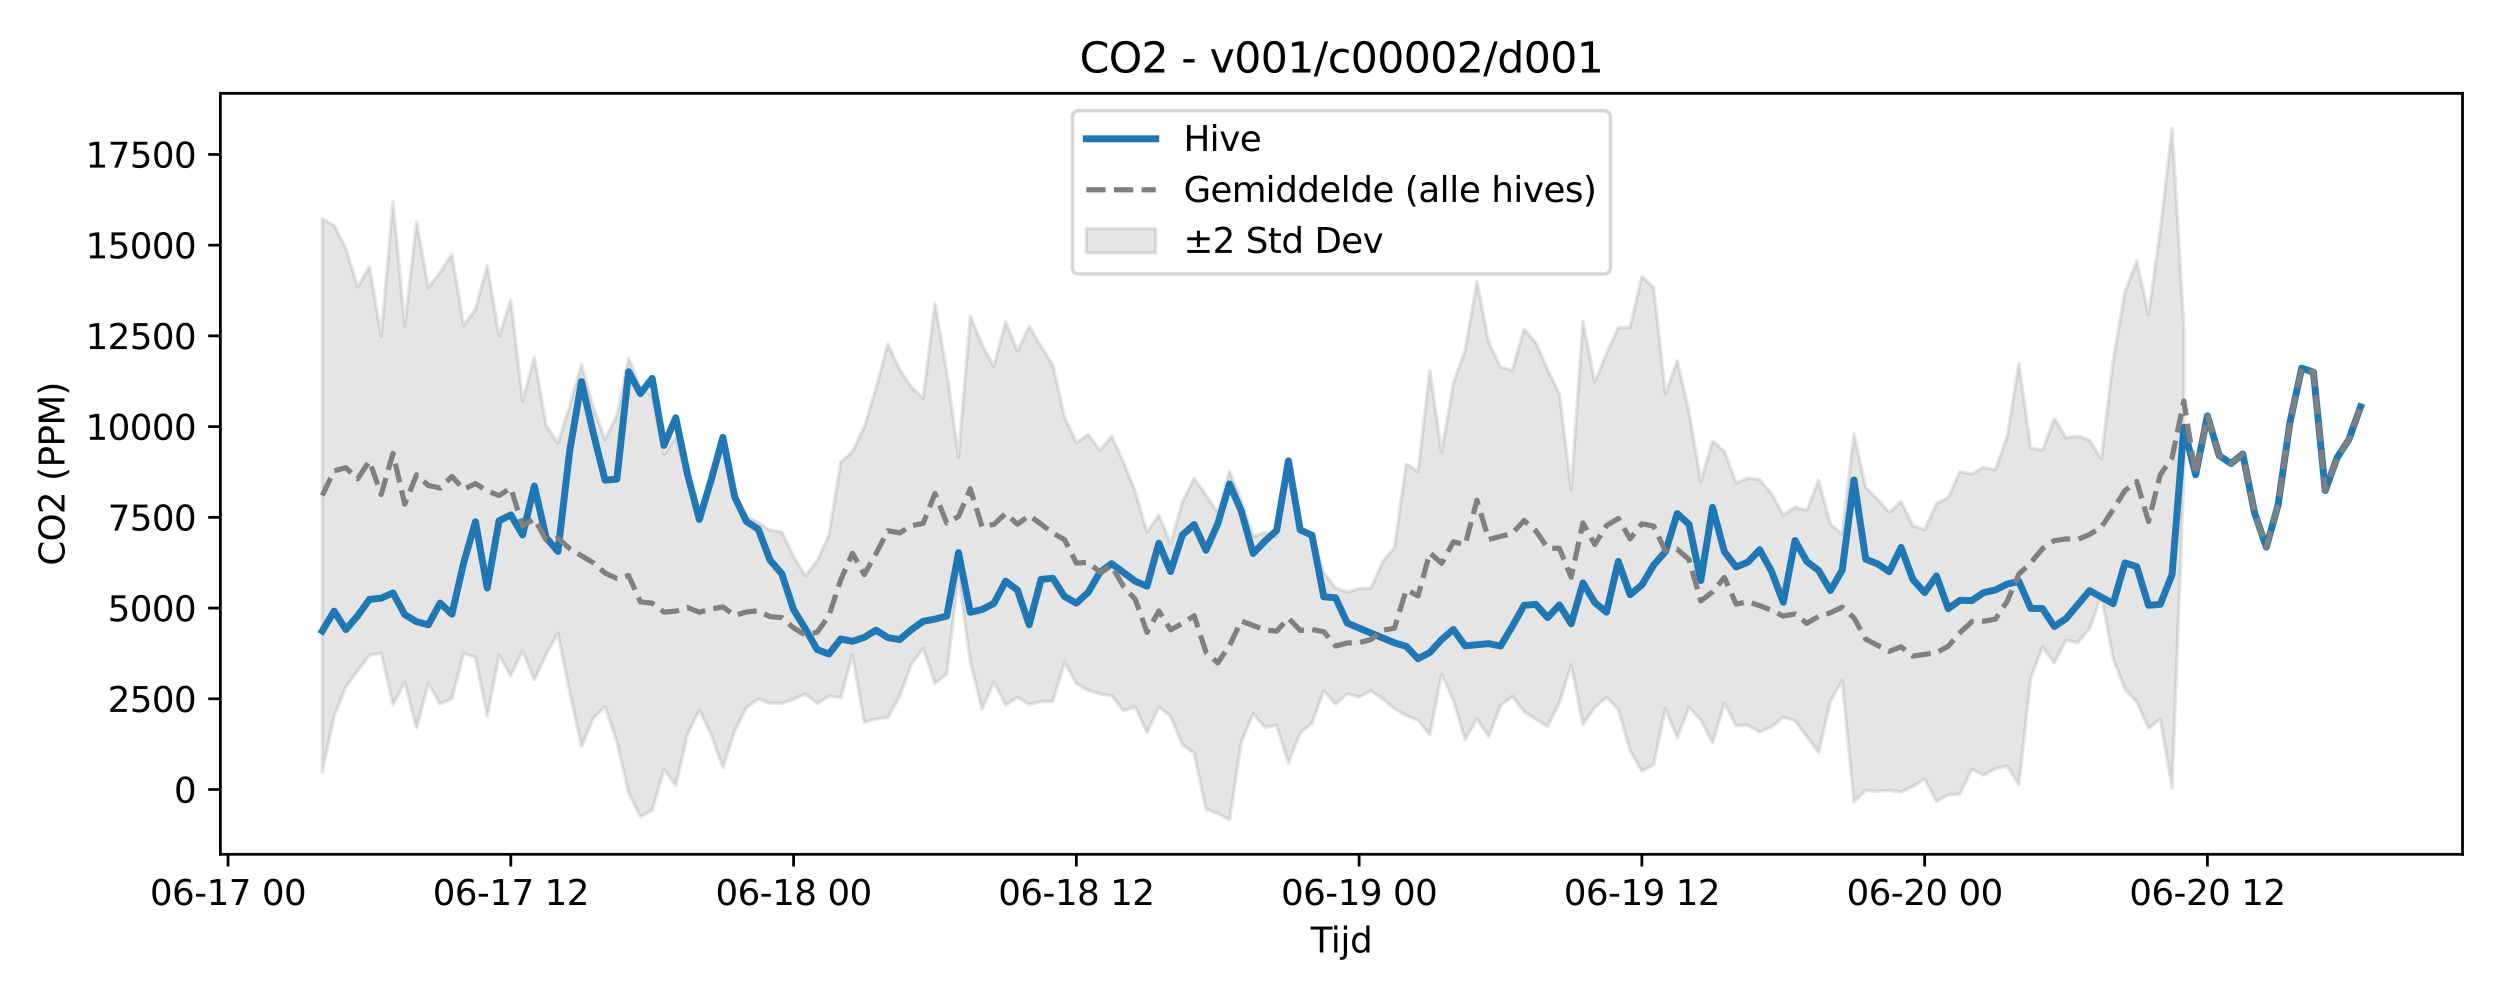 <?xml version="1.0" encoding="utf-8" standalone="no"?>
<!DOCTYPE svg PUBLIC "-//W3C//DTD SVG 1.1//EN"
  "http://www.w3.org/Graphics/SVG/1.1/DTD/svg11.dtd">
<svg xmlns:xlink="http://www.w3.org/1999/xlink" width="720pt" height="288pt" viewBox="0 0 720 288" xmlns="http://www.w3.org/2000/svg" version="1.1">
 <defs>
  <style type="text/css">*{stroke-linejoin: round; stroke-linecap: butt}</style>
 </defs>
 <g id="figure_1">
  <g id="patch_1">
   <path d="M 0 288 
L 720 288 
L 720 0 
L 0 0 
z
" style="fill: #ffffff"/>
  </g>
  <g id="axes_1">
   <g id="patch_2">
    <path d="M 63.47 246.04 
L 709.2 246.04 
L 709.2 26.88 
L 63.47 26.88 
z
" style="fill: #ffffff"/>
   </g>
   <g id="FillBetweenPolyCollection_1">
    <defs>
     <path id="m3c06fdc0cf" d="M 92.821 -224.981 
L 92.821 -65.634 
L 96.215 -81.723 
L 99.608 -90.186 
L 103.001 -94.837 
L 106.394 -99.297 
L 109.787 -99.968 
L 113.181 -85.063 
L 116.574 -91.482 
L 119.967 -78.399 
L 123.36 -91.211 
L 126.754 -85.242 
L 130.147 -86.763 
L 133.54 -99.893 
L 136.933 -98.64 
L 140.326 -81.743 
L 143.72 -99.306 
L 147.113 -93.435 
L 150.506 -100.54 
L 153.899 -92.201 
L 157.293 -99.586 
L 160.686 -105.659 
L 164.079 -88.712 
L 167.472 -73.029 
L 170.865 -81.147 
L 174.259 -84.519 
L 177.652 -74.458 
L 181.045 -59.686 
L 184.438 -52.797 
L 187.832 -54.655 
L 191.225 -66.468 
L 194.618 -61.791 
L 198.011 -76.58 
L 201.404 -83.521 
L 204.798 -76.544 
L 208.191 -66.973 
L 211.584 -77.393 
L 214.977 -84.249 
L 218.371 -86.666 
L 221.764 -85.51 
L 225.157 -85.476 
L 228.55 -86.59 
L 231.943 -88.132 
L 235.337 -85.357 
L 238.73 -87.494 
L 242.123 -87.088 
L 245.516 -99.404 
L 248.91 -80.031 
L 252.303 -80.891 
L 255.696 -81.388 
L 259.089 -87.446 
L 262.482 -96.67 
L 265.876 -101.26 
L 269.269 -91.199 
L 272.662 -93.964 
L 276.055 -122.129 
L 279.449 -97.42 
L 282.842 -83.84 
L 286.235 -91.535 
L 289.628 -84.937 
L 293.021 -87.139 
L 296.415 -85.089 
L 299.808 -85.952 
L 303.201 -86.087 
L 306.594 -97.251 
L 309.988 -91.144 
L 313.381 -89.216 
L 316.774 -88.16 
L 320.167 -87.635 
L 323.56 -83.338 
L 326.954 -84.338 
L 330.347 -77.081 
L 333.74 -84.401 
L 337.133 -81.695 
L 340.527 -73.526 
L 343.92 -71.14 
L 347.313 -54.997 
L 350.706 -53.703 
L 354.099 -51.922 
L 357.493 -74.291 
L 360.886 -82.421 
L 364.279 -78.561 
L 367.672 -79.09 
L 371.066 -68.258 
L 374.459 -76.97 
L 377.852 -79.714 
L 381.245 -89.079 
L 384.638 -85.252 
L 388.032 -88.162 
L 391.425 -87.301 
L 394.818 -89.02 
L 398.211 -86.727 
L 401.604 -83.936 
L 404.998 -81.973 
L 408.391 -80.566 
L 411.784 -76.376 
L 415.177 -93.83 
L 418.571 -86.289 
L 421.964 -75.02 
L 425.357 -80.932 
L 428.75 -75.875 
L 432.143 -84.766 
L 435.537 -87.466 
L 438.93 -83.024 
L 442.323 -80.872 
L 445.716 -78.828 
L 449.11 -85.601 
L 452.503 -96.559 
L 455.896 -79.324 
L 459.289 -84.334 
L 462.682 -87.145 
L 466.076 -83.761 
L 469.469 -71.841 
L 472.862 -65.881 
L 476.255 -67.866 
L 479.649 -83.918 
L 483.042 -75.491 
L 486.435 -84.319 
L 489.828 -80.616 
L 493.221 -74.109 
L 496.615 -85.436 
L 500.008 -79.08 
L 503.401 -79.099 
L 506.794 -77.229 
L 510.188 -78.68 
L 513.581 -81.481 
L 516.974 -80.403 
L 520.367 -75.859 
L 523.76 -71.31 
L 527.154 -85.995 
L 530.547 -92.002 
L 533.94 -57.082 
L 537.333 -60.35 
L 540.727 -60.119 
L 544.12 -60.367 
L 547.513 -59.921 
L 550.906 -61.536 
L 554.299 -63.636 
L 557.693 -57.175 
L 561.086 -59.086 
L 564.479 -59.353 
L 567.872 -66.477 
L 571.266 -64.763 
L 574.659 -66.645 
L 578.052 -67.356 
L 581.445 -62.056 
L 584.838 -92.778 
L 588.232 -101.616 
L 591.625 -97.096 
L 595.018 -103.646 
L 598.411 -102.9 
L 601.805 -106.948 
L 605.198 -116.519 
L 608.591 -98.294 
L 611.984 -89.529 
L 615.377 -85.909 
L 618.771 -78.245 
L 622.164 -80.967 
L 625.557 -61.141 
L 628.95 -151.069 
L 628.95 -193.971 
L 628.95 -193.971 
L 625.557 -251.158 
L 622.164 -221.625 
L 618.771 -197.379 
L 615.377 -212.822 
L 611.984 -203.892 
L 608.591 -184.208 
L 605.198 -155.822 
L 601.805 -161.233 
L 598.411 -162.406 
L 595.018 -161.918 
L 591.625 -167.476 
L 588.232 -158.342 
L 584.838 -158.988 
L 581.445 -183.264 
L 578.052 -162.229 
L 574.659 -152.708 
L 571.266 -153.43 
L 567.872 -151.463 
L 564.479 -152.196 
L 561.086 -144.719 
L 557.693 -142.884 
L 554.299 -135.475 
L 550.906 -136.564 
L 547.513 -143.541 
L 544.12 -140.457 
L 540.727 -144.256 
L 537.333 -147.505 
L 533.94 -163.054 
L 530.547 -134.231 
L 527.154 -137.051 
L 523.76 -149.645 
L 520.367 -141.125 
L 516.974 -141.938 
L 513.581 -139.67 
L 510.188 -145.816 
L 506.794 -149.911 
L 503.401 -150.279 
L 500.008 -148.934 
L 496.615 -158.002 
L 493.221 -160.969 
L 489.828 -149.207 
L 486.435 -169.434 
L 483.042 -184.095 
L 479.649 -174.606 
L 476.255 -205.087 
L 472.862 -208.435 
L 469.469 -193.756 
L 466.076 -193.586 
L 462.682 -186.15 
L 459.289 -177.994 
L 455.896 -195.442 
L 452.503 -146.988 
L 449.11 -174.532 
L 445.716 -181.481 
L 442.323 -189.361 
L 438.93 -193.166 
L 435.537 -181.272 
L 432.143 -182.331 
L 428.75 -189.415 
L 425.357 -206.89 
L 421.964 -187.239 
L 418.571 -177.635 
L 415.177 -157.693 
L 411.784 -181.261 
L 408.391 -152.169 
L 404.998 -154.377 
L 401.604 -130.249 
L 398.211 -126.257 
L 394.818 -118.571 
L 391.425 -118.496 
L 388.032 -117.481 
L 384.638 -118.636 
L 381.245 -123.085 
L 377.852 -133.7 
L 374.459 -135.916 
L 371.066 -151.689 
L 367.672 -133.347 
L 364.279 -134.649 
L 360.886 -133.433 
L 357.493 -144.007 
L 354.099 -152.289 
L 350.706 -140.454 
L 347.313 -145.452 
L 343.92 -150.189 
L 340.527 -143.391 
L 337.133 -131.509 
L 333.74 -139.715 
L 330.347 -134.668 
L 326.954 -146.449 
L 323.56 -154.901 
L 320.167 -162.319 
L 316.774 -158.323 
L 313.381 -162.828 
L 309.988 -160.531 
L 306.594 -167.9 
L 303.201 -182.855 
L 299.808 -188.22 
L 296.415 -194.017 
L 293.021 -186.932 
L 289.628 -195.33 
L 286.235 -182.436 
L 282.842 -188.615 
L 279.449 -197.038 
L 276.055 -156.413 
L 272.662 -180.776 
L 269.269 -200.589 
L 265.876 -173.303 
L 262.482 -176.51 
L 259.089 -181.638 
L 255.696 -188.873 
L 252.303 -176.241 
L 248.91 -165.022 
L 245.516 -157.951 
L 242.123 -154.863 
L 238.73 -133.88 
L 235.337 -126.461 
L 231.943 -122.151 
L 228.55 -127.722 
L 225.157 -134.804 
L 221.764 -135.292 
L 218.371 -137.499 
L 214.977 -139.291 
L 211.584 -144.083 
L 208.191 -159.467 
L 204.798 -148.627 
L 201.404 -139.839 
L 198.011 -149.456 
L 194.618 -162.206 
L 191.225 -156.966 
L 187.832 -173.906 
L 184.438 -176.532 
L 181.045 -184.803 
L 177.652 -168.367 
L 174.259 -161.409 
L 170.865 -170.686 
L 167.472 -182.94 
L 164.079 -171.254 
L 160.686 -160.393 
L 157.293 -165.452 
L 153.899 -185.02 
L 150.506 -172.524 
L 147.113 -201.525 
L 143.72 -191.277 
L 140.326 -211.498 
L 136.933 -198.822 
L 133.54 -194.271 
L 130.147 -214.793 
L 126.754 -209.627 
L 123.36 -205.179 
L 119.967 -224.1 
L 116.574 -194.113 
L 113.181 -229.75 
L 109.787 -191.222 
L 106.394 -211.151 
L 103.001 -205.322 
L 99.608 -216.387 
L 96.215 -223.092 
L 92.821 -224.981 
z
" style="stroke: #808080; stroke-opacity: 0.2"/>
    </defs>
    <g clip-path="url(#pe1a549165a)">
     <use xlink:href="#m3c06fdc0cf" x="0" y="288" style="fill: #808080; fill-opacity: 0.2; stroke: #808080; stroke-opacity: 0.2"/>
    </g>
   </g>
   <g id="matplotlib.axis_1">
    <g id="xtick_1">
     <g id="line2d_1">
      <defs>
       <path id="m7b59774c7a" d="M 0 0 
L 0 3.5 
" style="stroke: #000000; stroke-width: 0.8"/>
      </defs>
      <g>
       <use xlink:href="#m7b59774c7a" x="65.676" y="246.04" style="stroke: #000000; stroke-width: 0.8"/>
      </g>
     </g>
     <g id="text_1">
      <!-- 06-17 00 -->
      <g transform="translate(43.195 260.638) scale(0.1 -0.1)">
       <defs>
        <path id="DejaVuSans-30" d="M 2034 4250 
Q 1547 4250 1301 3770 
Q 1056 3291 1056 2328 
Q 1056 1369 1301 889 
Q 1547 409 2034 409 
Q 2525 409 2770 889 
Q 3016 1369 3016 2328 
Q 3016 3291 2770 3770 
Q 2525 4250 2034 4250 
z
M 2034 4750 
Q 2819 4750 3233 4129 
Q 3647 3509 3647 2328 
Q 3647 1150 3233 529 
Q 2819 -91 2034 -91 
Q 1250 -91 836 529 
Q 422 1150 422 2328 
Q 422 3509 836 4129 
Q 1250 4750 2034 4750 
z
" transform="scale(0.016)"/>
        <path id="DejaVuSans-36" d="M 2113 2584 
Q 1688 2584 1439 2293 
Q 1191 2003 1191 1497 
Q 1191 994 1439 701 
Q 1688 409 2113 409 
Q 2538 409 2786 701 
Q 3034 994 3034 1497 
Q 3034 2003 2786 2293 
Q 2538 2584 2113 2584 
z
M 3366 4563 
L 3366 3988 
Q 3128 4100 2886 4159 
Q 2644 4219 2406 4219 
Q 1781 4219 1451 3797 
Q 1122 3375 1075 2522 
Q 1259 2794 1537 2939 
Q 1816 3084 2150 3084 
Q 2853 3084 3261 2657 
Q 3669 2231 3669 1497 
Q 3669 778 3244 343 
Q 2819 -91 2113 -91 
Q 1303 -91 875 529 
Q 447 1150 447 2328 
Q 447 3434 972 4092 
Q 1497 4750 2381 4750 
Q 2619 4750 2861 4703 
Q 3103 4656 3366 4563 
z
" transform="scale(0.016)"/>
        <path id="DejaVuSans-2d" d="M 313 2009 
L 1997 2009 
L 1997 1497 
L 313 1497 
L 313 2009 
z
" transform="scale(0.016)"/>
        <path id="DejaVuSans-31" d="M 794 531 
L 1825 531 
L 1825 4091 
L 703 3866 
L 703 4441 
L 1819 4666 
L 2450 4666 
L 2450 531 
L 3481 531 
L 3481 0 
L 794 0 
L 794 531 
z
" transform="scale(0.016)"/>
        <path id="DejaVuSans-37" d="M 525 4666 
L 3525 4666 
L 3525 4397 
L 1831 0 
L 1172 0 
L 2766 4134 
L 525 4134 
L 525 4666 
z
" transform="scale(0.016)"/>
        <path id="DejaVuSans-20" transform="scale(0.016)"/>
       </defs>
       <use xlink:href="#DejaVuSans-30"/>
       <use xlink:href="#DejaVuSans-36" transform="translate(63.623 0)"/>
       <use xlink:href="#DejaVuSans-2d" transform="translate(127.246 0)"/>
       <use xlink:href="#DejaVuSans-31" transform="translate(163.33 0)"/>
       <use xlink:href="#DejaVuSans-37" transform="translate(226.953 0)"/>
       <use xlink:href="#DejaVuSans-20" transform="translate(290.576 0)"/>
       <use xlink:href="#DejaVuSans-30" transform="translate(322.363 0)"/>
       <use xlink:href="#DejaVuSans-30" transform="translate(385.986 0)"/>
      </g>
     </g>
    </g>
    <g id="xtick_2">
     <g id="line2d_2">
      <g>
       <use xlink:href="#m7b59774c7a" x="147.113" y="246.04" style="stroke: #000000; stroke-width: 0.8"/>
      </g>
     </g>
     <g id="text_2">
      <!-- 06-17 12 -->
      <g transform="translate(124.632 260.638) scale(0.1 -0.1)">
       <defs>
        <path id="DejaVuSans-32" d="M 1228 531 
L 3431 531 
L 3431 0 
L 469 0 
L 469 531 
Q 828 903 1448 1529 
Q 2069 2156 2228 2338 
Q 2531 2678 2651 2914 
Q 2772 3150 2772 3378 
Q 2772 3750 2511 3984 
Q 2250 4219 1831 4219 
Q 1534 4219 1204 4116 
Q 875 4013 500 3803 
L 500 4441 
Q 881 4594 1212 4672 
Q 1544 4750 1819 4750 
Q 2544 4750 2975 4387 
Q 3406 4025 3406 3419 
Q 3406 3131 3298 2873 
Q 3191 2616 2906 2266 
Q 2828 2175 2409 1742 
Q 1991 1309 1228 531 
z
" transform="scale(0.016)"/>
       </defs>
       <use xlink:href="#DejaVuSans-30"/>
       <use xlink:href="#DejaVuSans-36" transform="translate(63.623 0)"/>
       <use xlink:href="#DejaVuSans-2d" transform="translate(127.246 0)"/>
       <use xlink:href="#DejaVuSans-31" transform="translate(163.33 0)"/>
       <use xlink:href="#DejaVuSans-37" transform="translate(226.953 0)"/>
       <use xlink:href="#DejaVuSans-20" transform="translate(290.576 0)"/>
       <use xlink:href="#DejaVuSans-31" transform="translate(322.363 0)"/>
       <use xlink:href="#DejaVuSans-32" transform="translate(385.986 0)"/>
      </g>
     </g>
    </g>
    <g id="xtick_3">
     <g id="line2d_3">
      <g>
       <use xlink:href="#m7b59774c7a" x="228.55" y="246.04" style="stroke: #000000; stroke-width: 0.8"/>
      </g>
     </g>
     <g id="text_3">
      <!-- 06-18 00 -->
      <g transform="translate(206.07 260.638) scale(0.1 -0.1)">
       <defs>
        <path id="DejaVuSans-38" d="M 2034 2216 
Q 1584 2216 1326 1975 
Q 1069 1734 1069 1313 
Q 1069 891 1326 650 
Q 1584 409 2034 409 
Q 2484 409 2743 651 
Q 3003 894 3003 1313 
Q 3003 1734 2745 1975 
Q 2488 2216 2034 2216 
z
M 1403 2484 
Q 997 2584 770 2862 
Q 544 3141 544 3541 
Q 544 4100 942 4425 
Q 1341 4750 2034 4750 
Q 2731 4750 3128 4425 
Q 3525 4100 3525 3541 
Q 3525 3141 3298 2862 
Q 3072 2584 2669 2484 
Q 3125 2378 3379 2068 
Q 3634 1759 3634 1313 
Q 3634 634 3220 271 
Q 2806 -91 2034 -91 
Q 1263 -91 848 271 
Q 434 634 434 1313 
Q 434 1759 690 2068 
Q 947 2378 1403 2484 
z
M 1172 3481 
Q 1172 3119 1398 2916 
Q 1625 2713 2034 2713 
Q 2441 2713 2670 2916 
Q 2900 3119 2900 3481 
Q 2900 3844 2670 4047 
Q 2441 4250 2034 4250 
Q 1625 4250 1398 4047 
Q 1172 3844 1172 3481 
z
" transform="scale(0.016)"/>
       </defs>
       <use xlink:href="#DejaVuSans-30"/>
       <use xlink:href="#DejaVuSans-36" transform="translate(63.623 0)"/>
       <use xlink:href="#DejaVuSans-2d" transform="translate(127.246 0)"/>
       <use xlink:href="#DejaVuSans-31" transform="translate(163.33 0)"/>
       <use xlink:href="#DejaVuSans-38" transform="translate(226.953 0)"/>
       <use xlink:href="#DejaVuSans-20" transform="translate(290.576 0)"/>
       <use xlink:href="#DejaVuSans-30" transform="translate(322.363 0)"/>
       <use xlink:href="#DejaVuSans-30" transform="translate(385.986 0)"/>
      </g>
     </g>
    </g>
    <g id="xtick_4">
     <g id="line2d_4">
      <g>
       <use xlink:href="#m7b59774c7a" x="309.988" y="246.04" style="stroke: #000000; stroke-width: 0.8"/>
      </g>
     </g>
     <g id="text_4">
      <!-- 06-18 12 -->
      <g transform="translate(287.507 260.638) scale(0.1 -0.1)">
       <use xlink:href="#DejaVuSans-30"/>
       <use xlink:href="#DejaVuSans-36" transform="translate(63.623 0)"/>
       <use xlink:href="#DejaVuSans-2d" transform="translate(127.246 0)"/>
       <use xlink:href="#DejaVuSans-31" transform="translate(163.33 0)"/>
       <use xlink:href="#DejaVuSans-38" transform="translate(226.953 0)"/>
       <use xlink:href="#DejaVuSans-20" transform="translate(290.576 0)"/>
       <use xlink:href="#DejaVuSans-31" transform="translate(322.363 0)"/>
       <use xlink:href="#DejaVuSans-32" transform="translate(385.986 0)"/>
      </g>
     </g>
    </g>
    <g id="xtick_5">
     <g id="line2d_5">
      <g>
       <use xlink:href="#m7b59774c7a" x="391.425" y="246.04" style="stroke: #000000; stroke-width: 0.8"/>
      </g>
     </g>
     <g id="text_5">
      <!-- 06-19 00 -->
      <g transform="translate(368.944 260.638) scale(0.1 -0.1)">
       <defs>
        <path id="DejaVuSans-39" d="M 703 97 
L 703 672 
Q 941 559 1184 500 
Q 1428 441 1663 441 
Q 2288 441 2617 861 
Q 2947 1281 2994 2138 
Q 2813 1869 2534 1725 
Q 2256 1581 1919 1581 
Q 1219 1581 811 2004 
Q 403 2428 403 3163 
Q 403 3881 828 4315 
Q 1253 4750 1959 4750 
Q 2769 4750 3195 4129 
Q 3622 3509 3622 2328 
Q 3622 1225 3098 567 
Q 2575 -91 1691 -91 
Q 1453 -91 1209 -44 
Q 966 3 703 97 
z
M 1959 2075 
Q 2384 2075 2632 2365 
Q 2881 2656 2881 3163 
Q 2881 3666 2632 3958 
Q 2384 4250 1959 4250 
Q 1534 4250 1286 3958 
Q 1038 3666 1038 3163 
Q 1038 2656 1286 2365 
Q 1534 2075 1959 2075 
z
" transform="scale(0.016)"/>
       </defs>
       <use xlink:href="#DejaVuSans-30"/>
       <use xlink:href="#DejaVuSans-36" transform="translate(63.623 0)"/>
       <use xlink:href="#DejaVuSans-2d" transform="translate(127.246 0)"/>
       <use xlink:href="#DejaVuSans-31" transform="translate(163.33 0)"/>
       <use xlink:href="#DejaVuSans-39" transform="translate(226.953 0)"/>
       <use xlink:href="#DejaVuSans-20" transform="translate(290.576 0)"/>
       <use xlink:href="#DejaVuSans-30" transform="translate(322.363 0)"/>
       <use xlink:href="#DejaVuSans-30" transform="translate(385.986 0)"/>
      </g>
     </g>
    </g>
    <g id="xtick_6">
     <g id="line2d_6">
      <g>
       <use xlink:href="#m7b59774c7a" x="472.862" y="246.04" style="stroke: #000000; stroke-width: 0.8"/>
      </g>
     </g>
     <g id="text_6">
      <!-- 06-19 12 -->
      <g transform="translate(450.382 260.638) scale(0.1 -0.1)">
       <use xlink:href="#DejaVuSans-30"/>
       <use xlink:href="#DejaVuSans-36" transform="translate(63.623 0)"/>
       <use xlink:href="#DejaVuSans-2d" transform="translate(127.246 0)"/>
       <use xlink:href="#DejaVuSans-31" transform="translate(163.33 0)"/>
       <use xlink:href="#DejaVuSans-39" transform="translate(226.953 0)"/>
       <use xlink:href="#DejaVuSans-20" transform="translate(290.576 0)"/>
       <use xlink:href="#DejaVuSans-31" transform="translate(322.363 0)"/>
       <use xlink:href="#DejaVuSans-32" transform="translate(385.986 0)"/>
      </g>
     </g>
    </g>
    <g id="xtick_7">
     <g id="line2d_7">
      <g>
       <use xlink:href="#m7b59774c7a" x="554.299" y="246.04" style="stroke: #000000; stroke-width: 0.8"/>
      </g>
     </g>
     <g id="text_7">
      <!-- 06-20 00 -->
      <g transform="translate(531.819 260.638) scale(0.1 -0.1)">
       <use xlink:href="#DejaVuSans-30"/>
       <use xlink:href="#DejaVuSans-36" transform="translate(63.623 0)"/>
       <use xlink:href="#DejaVuSans-2d" transform="translate(127.246 0)"/>
       <use xlink:href="#DejaVuSans-32" transform="translate(163.33 0)"/>
       <use xlink:href="#DejaVuSans-30" transform="translate(226.953 0)"/>
       <use xlink:href="#DejaVuSans-20" transform="translate(290.576 0)"/>
       <use xlink:href="#DejaVuSans-30" transform="translate(322.363 0)"/>
       <use xlink:href="#DejaVuSans-30" transform="translate(385.986 0)"/>
      </g>
     </g>
    </g>
    <g id="xtick_8">
     <g id="line2d_8">
      <g>
       <use xlink:href="#m7b59774c7a" x="635.737" y="246.04" style="stroke: #000000; stroke-width: 0.8"/>
      </g>
     </g>
     <g id="text_8">
      <!-- 06-20 12 -->
      <g transform="translate(613.256 260.638) scale(0.1 -0.1)">
       <use xlink:href="#DejaVuSans-30"/>
       <use xlink:href="#DejaVuSans-36" transform="translate(63.623 0)"/>
       <use xlink:href="#DejaVuSans-2d" transform="translate(127.246 0)"/>
       <use xlink:href="#DejaVuSans-32" transform="translate(163.33 0)"/>
       <use xlink:href="#DejaVuSans-30" transform="translate(226.953 0)"/>
       <use xlink:href="#DejaVuSans-20" transform="translate(290.576 0)"/>
       <use xlink:href="#DejaVuSans-31" transform="translate(322.363 0)"/>
       <use xlink:href="#DejaVuSans-32" transform="translate(385.986 0)"/>
      </g>
     </g>
    </g>
    <g id="text_9">
     <!-- Tijd -->
     <g transform="translate(377.485 274.317) scale(0.1 -0.1)">
      <defs>
       <path id="DejaVuSans-54" d="M -19 4666 
L 3928 4666 
L 3928 4134 
L 2272 4134 
L 2272 0 
L 1638 0 
L 1638 4134 
L -19 4134 
L -19 4666 
z
" transform="scale(0.016)"/>
       <path id="DejaVuSans-69" d="M 603 3500 
L 1178 3500 
L 1178 0 
L 603 0 
L 603 3500 
z
M 603 4863 
L 1178 4863 
L 1178 4134 
L 603 4134 
L 603 4863 
z
" transform="scale(0.016)"/>
       <path id="DejaVuSans-6a" d="M 603 3500 
L 1178 3500 
L 1178 -63 
Q 1178 -731 923 -1031 
Q 669 -1331 103 -1331 
L -116 -1331 
L -116 -844 
L 38 -844 
Q 366 -844 484 -692 
Q 603 -541 603 -63 
L 603 3500 
z
M 603 4863 
L 1178 4863 
L 1178 4134 
L 603 4134 
L 603 4863 
z
" transform="scale(0.016)"/>
       <path id="DejaVuSans-64" d="M 2906 2969 
L 2906 4863 
L 3481 4863 
L 3481 0 
L 2906 0 
L 2906 525 
Q 2725 213 2448 61 
Q 2172 -91 1784 -91 
Q 1150 -91 751 415 
Q 353 922 353 1747 
Q 353 2572 751 3078 
Q 1150 3584 1784 3584 
Q 2172 3584 2448 3432 
Q 2725 3281 2906 2969 
z
M 947 1747 
Q 947 1113 1208 752 
Q 1469 391 1925 391 
Q 2381 391 2643 752 
Q 2906 1113 2906 1747 
Q 2906 2381 2643 2742 
Q 2381 3103 1925 3103 
Q 1469 3103 1208 2742 
Q 947 2381 947 1747 
z
" transform="scale(0.016)"/>
      </defs>
      <use xlink:href="#DejaVuSans-54"/>
      <use xlink:href="#DejaVuSans-69" transform="translate(57.959 0)"/>
      <use xlink:href="#DejaVuSans-6a" transform="translate(85.742 0)"/>
      <use xlink:href="#DejaVuSans-64" transform="translate(113.525 0)"/>
     </g>
    </g>
   </g>
   <g id="matplotlib.axis_2">
    <g id="ytick_1">
     <g id="line2d_9">
      <defs>
       <path id="m1370f99d34" d="M 0 0 
L -3.5 0 
" style="stroke: #000000; stroke-width: 0.8"/>
      </defs>
      <g>
       <use xlink:href="#m1370f99d34" x="63.47" y="227.375" style="stroke: #000000; stroke-width: 0.8"/>
      </g>
     </g>
     <g id="text_10">
      <!-- 0 -->
      <g transform="translate(50.108 231.175) scale(0.1 -0.1)">
       <use xlink:href="#DejaVuSans-30"/>
      </g>
     </g>
    </g>
    <g id="ytick_2">
     <g id="line2d_10">
      <g>
       <use xlink:href="#m1370f99d34" x="63.47" y="201.247" style="stroke: #000000; stroke-width: 0.8"/>
      </g>
     </g>
     <g id="text_11">
      <!-- 2500 -->
      <g transform="translate(31.02 205.046) scale(0.1 -0.1)">
       <defs>
        <path id="DejaVuSans-35" d="M 691 4666 
L 3169 4666 
L 3169 4134 
L 1269 4134 
L 1269 2991 
Q 1406 3038 1543 3061 
Q 1681 3084 1819 3084 
Q 2600 3084 3056 2656 
Q 3513 2228 3513 1497 
Q 3513 744 3044 326 
Q 2575 -91 1722 -91 
Q 1428 -91 1123 -41 
Q 819 9 494 109 
L 494 744 
Q 775 591 1075 516 
Q 1375 441 1709 441 
Q 2250 441 2565 725 
Q 2881 1009 2881 1497 
Q 2881 1984 2565 2268 
Q 2250 2553 1709 2553 
Q 1456 2553 1204 2497 
Q 953 2441 691 2322 
L 691 4666 
z
" transform="scale(0.016)"/>
       </defs>
       <use xlink:href="#DejaVuSans-32"/>
       <use xlink:href="#DejaVuSans-35" transform="translate(63.623 0)"/>
       <use xlink:href="#DejaVuSans-30" transform="translate(127.246 0)"/>
       <use xlink:href="#DejaVuSans-30" transform="translate(190.869 0)"/>
      </g>
     </g>
    </g>
    <g id="ytick_3">
     <g id="line2d_11">
      <g>
       <use xlink:href="#m1370f99d34" x="63.47" y="175.119" style="stroke: #000000; stroke-width: 0.8"/>
      </g>
     </g>
     <g id="text_12">
      <!-- 5000 -->
      <g transform="translate(31.02 178.918) scale(0.1 -0.1)">
       <use xlink:href="#DejaVuSans-35"/>
       <use xlink:href="#DejaVuSans-30" transform="translate(63.623 0)"/>
       <use xlink:href="#DejaVuSans-30" transform="translate(127.246 0)"/>
       <use xlink:href="#DejaVuSans-30" transform="translate(190.869 0)"/>
      </g>
     </g>
    </g>
    <g id="ytick_4">
     <g id="line2d_12">
      <g>
       <use xlink:href="#m1370f99d34" x="63.47" y="148.99" style="stroke: #000000; stroke-width: 0.8"/>
      </g>
     </g>
     <g id="text_13">
      <!-- 7500 -->
      <g transform="translate(31.02 152.79) scale(0.1 -0.1)">
       <use xlink:href="#DejaVuSans-37"/>
       <use xlink:href="#DejaVuSans-35" transform="translate(63.623 0)"/>
       <use xlink:href="#DejaVuSans-30" transform="translate(127.246 0)"/>
       <use xlink:href="#DejaVuSans-30" transform="translate(190.869 0)"/>
      </g>
     </g>
    </g>
    <g id="ytick_5">
     <g id="line2d_13">
      <g>
       <use xlink:href="#m1370f99d34" x="63.47" y="122.862" style="stroke: #000000; stroke-width: 0.8"/>
      </g>
     </g>
     <g id="text_14">
      <!-- 10000 -->
      <g transform="translate(24.657 126.661) scale(0.1 -0.1)">
       <use xlink:href="#DejaVuSans-31"/>
       <use xlink:href="#DejaVuSans-30" transform="translate(63.623 0)"/>
       <use xlink:href="#DejaVuSans-30" transform="translate(127.246 0)"/>
       <use xlink:href="#DejaVuSans-30" transform="translate(190.869 0)"/>
       <use xlink:href="#DejaVuSans-30" transform="translate(254.492 0)"/>
      </g>
     </g>
    </g>
    <g id="ytick_6">
     <g id="line2d_14">
      <g>
       <use xlink:href="#m1370f99d34" x="63.47" y="96.734" style="stroke: #000000; stroke-width: 0.8"/>
      </g>
     </g>
     <g id="text_15">
      <!-- 12500 -->
      <g transform="translate(24.657 100.533) scale(0.1 -0.1)">
       <use xlink:href="#DejaVuSans-31"/>
       <use xlink:href="#DejaVuSans-32" transform="translate(63.623 0)"/>
       <use xlink:href="#DejaVuSans-35" transform="translate(127.246 0)"/>
       <use xlink:href="#DejaVuSans-30" transform="translate(190.869 0)"/>
       <use xlink:href="#DejaVuSans-30" transform="translate(254.492 0)"/>
      </g>
     </g>
    </g>
    <g id="ytick_7">
     <g id="line2d_15">
      <g>
       <use xlink:href="#m1370f99d34" x="63.47" y="70.606" style="stroke: #000000; stroke-width: 0.8"/>
      </g>
     </g>
     <g id="text_16">
      <!-- 15000 -->
      <g transform="translate(24.657 74.405) scale(0.1 -0.1)">
       <use xlink:href="#DejaVuSans-31"/>
       <use xlink:href="#DejaVuSans-35" transform="translate(63.623 0)"/>
       <use xlink:href="#DejaVuSans-30" transform="translate(127.246 0)"/>
       <use xlink:href="#DejaVuSans-30" transform="translate(190.869 0)"/>
       <use xlink:href="#DejaVuSans-30" transform="translate(254.492 0)"/>
      </g>
     </g>
    </g>
    <g id="ytick_8">
     <g id="line2d_16">
      <g>
       <use xlink:href="#m1370f99d34" x="63.47" y="44.477" style="stroke: #000000; stroke-width: 0.8"/>
      </g>
     </g>
     <g id="text_17">
      <!-- 17500 -->
      <g transform="translate(24.657 48.276) scale(0.1 -0.1)">
       <use xlink:href="#DejaVuSans-31"/>
       <use xlink:href="#DejaVuSans-37" transform="translate(63.623 0)"/>
       <use xlink:href="#DejaVuSans-35" transform="translate(127.246 0)"/>
       <use xlink:href="#DejaVuSans-30" transform="translate(190.869 0)"/>
       <use xlink:href="#DejaVuSans-30" transform="translate(254.492 0)"/>
      </g>
     </g>
    </g>
    <g id="text_18">
     <!-- CO2 (PPM) -->
     <g transform="translate(18.578 162.903) rotate(-90) scale(0.1 -0.1)">
      <defs>
       <path id="DejaVuSans-43" d="M 4122 4306 
L 4122 3641 
Q 3803 3938 3442 4084 
Q 3081 4231 2675 4231 
Q 1875 4231 1450 3742 
Q 1025 3253 1025 2328 
Q 1025 1406 1450 917 
Q 1875 428 2675 428 
Q 3081 428 3442 575 
Q 3803 722 4122 1019 
L 4122 359 
Q 3791 134 3420 21 
Q 3050 -91 2638 -91 
Q 1578 -91 968 557 
Q 359 1206 359 2328 
Q 359 3453 968 4101 
Q 1578 4750 2638 4750 
Q 3056 4750 3426 4639 
Q 3797 4528 4122 4306 
z
" transform="scale(0.016)"/>
       <path id="DejaVuSans-4f" d="M 2522 4238 
Q 1834 4238 1429 3725 
Q 1025 3213 1025 2328 
Q 1025 1447 1429 934 
Q 1834 422 2522 422 
Q 3209 422 3611 934 
Q 4013 1447 4013 2328 
Q 4013 3213 3611 3725 
Q 3209 4238 2522 4238 
z
M 2522 4750 
Q 3503 4750 4090 4092 
Q 4678 3434 4678 2328 
Q 4678 1225 4090 567 
Q 3503 -91 2522 -91 
Q 1538 -91 948 565 
Q 359 1222 359 2328 
Q 359 3434 948 4092 
Q 1538 4750 2522 4750 
z
" transform="scale(0.016)"/>
       <path id="DejaVuSans-28" d="M 1984 4856 
Q 1566 4138 1362 3434 
Q 1159 2731 1159 2009 
Q 1159 1288 1364 580 
Q 1569 -128 1984 -844 
L 1484 -844 
Q 1016 -109 783 600 
Q 550 1309 550 2009 
Q 550 2706 781 3412 
Q 1013 4119 1484 4856 
L 1984 4856 
z
" transform="scale(0.016)"/>
       <path id="DejaVuSans-50" d="M 1259 4147 
L 1259 2394 
L 2053 2394 
Q 2494 2394 2734 2622 
Q 2975 2850 2975 3272 
Q 2975 3691 2734 3919 
Q 2494 4147 2053 4147 
L 1259 4147 
z
M 628 4666 
L 2053 4666 
Q 2838 4666 3239 4311 
Q 3641 3956 3641 3272 
Q 3641 2581 3239 2228 
Q 2838 1875 2053 1875 
L 1259 1875 
L 1259 0 
L 628 0 
L 628 4666 
z
" transform="scale(0.016)"/>
       <path id="DejaVuSans-4d" d="M 628 4666 
L 1569 4666 
L 2759 1491 
L 3956 4666 
L 4897 4666 
L 4897 0 
L 4281 0 
L 4281 4097 
L 3078 897 
L 2444 897 
L 1241 4097 
L 1241 0 
L 628 0 
L 628 4666 
z
" transform="scale(0.016)"/>
       <path id="DejaVuSans-29" d="M 513 4856 
L 1013 4856 
Q 1481 4119 1714 3412 
Q 1947 2706 1947 2009 
Q 1947 1309 1714 600 
Q 1481 -109 1013 -844 
L 513 -844 
Q 928 -128 1133 580 
Q 1338 1288 1338 2009 
Q 1338 2731 1133 3434 
Q 928 4138 513 4856 
z
" transform="scale(0.016)"/>
      </defs>
      <use xlink:href="#DejaVuSans-43"/>
      <use xlink:href="#DejaVuSans-4f" transform="translate(69.824 0)"/>
      <use xlink:href="#DejaVuSans-32" transform="translate(148.535 0)"/>
      <use xlink:href="#DejaVuSans-20" transform="translate(212.158 0)"/>
      <use xlink:href="#DejaVuSans-28" transform="translate(243.945 0)"/>
      <use xlink:href="#DejaVuSans-50" transform="translate(282.959 0)"/>
      <use xlink:href="#DejaVuSans-50" transform="translate(343.262 0)"/>
      <use xlink:href="#DejaVuSans-4d" transform="translate(403.564 0)"/>
      <use xlink:href="#DejaVuSans-29" transform="translate(489.844 0)"/>
     </g>
    </g>
   </g>
   <g id="line2d_17">
    <path d="M 92.821 181.724 
L 96.215 176.028 
L 99.608 181.309 
L 103.001 177.366 
L 106.394 172.624 
L 109.787 172.266 
L 113.181 170.768 
L 116.574 177.01 
L 119.967 179.048 
L 123.36 179.94 
L 126.754 173.694 
L 130.147 176.871 
L 133.54 162.048 
L 136.933 150.269 
L 140.326 169.343 
L 143.72 149.997 
L 147.113 148.301 
L 150.506 154.07 
L 153.899 139.978 
L 157.293 154.861 
L 160.686 158.801 
L 164.079 129.84 
L 167.472 109.908 
L 170.865 124.736 
L 174.259 138.295 
L 177.652 137.978 
L 181.045 107.053 
L 184.438 113.355 
L 187.832 108.965 
L 191.225 128.286 
L 194.618 120.326 
L 198.011 136.64 
L 201.404 149.607 
L 204.798 138.278 
L 208.191 125.966 
L 211.584 143.103 
L 214.977 150.206 
L 218.371 152.387 
L 221.764 161.309 
L 225.157 165.239 
L 228.55 175.579 
L 231.943 181.083 
L 235.337 187.079 
L 238.73 188.35 
L 242.123 184.027 
L 245.516 184.697 
L 248.91 183.553 
L 252.303 181.491 
L 255.696 183.64 
L 259.089 184.204 
L 262.482 181.348 
L 265.876 178.928 
L 269.269 178.306 
L 272.662 177.418 
L 276.055 159.167 
L 279.449 176.355 
L 282.842 175.54 
L 286.235 173.791 
L 289.628 167.381 
L 293.021 169.931 
L 296.415 179.916 
L 299.808 166.862 
L 303.201 166.531 
L 306.594 171.809 
L 309.988 173.711 
L 313.381 170.618 
L 316.774 164.824 
L 320.167 162.34 
L 326.954 167.388 
L 330.347 168.81 
L 333.74 156.442 
L 337.133 164.605 
L 340.527 154.052 
L 343.92 151.084 
L 347.313 158.47 
L 350.706 150.893 
L 354.099 139.365 
L 357.493 147.2 
L 360.886 159.4 
L 364.279 155.888 
L 367.672 152.746 
L 371.066 132.746 
L 374.459 152.61 
L 377.852 154.181 
L 381.245 171.879 
L 384.638 172.165 
L 388.032 179.467 
L 401.604 185.142 
L 404.998 186.141 
L 408.391 189.726 
L 411.784 187.916 
L 415.177 184.211 
L 418.571 181.295 
L 421.964 186.009 
L 428.75 185.365 
L 432.143 186.072 
L 435.537 180.386 
L 438.93 174.324 
L 442.323 174.053 
L 445.716 177.867 
L 449.11 174.23 
L 452.503 179.655 
L 455.896 167.897 
L 459.289 173.523 
L 462.682 176.3 
L 466.076 161.685 
L 469.469 171.273 
L 472.862 168.451 
L 476.255 162.734 
L 479.649 158.867 
L 483.042 147.904 
L 486.435 151.008 
L 489.828 167.193 
L 493.221 146.123 
L 496.615 158.867 
L 500.008 163.302 
L 503.401 161.884 
L 506.794 158.323 
L 510.188 164.525 
L 513.581 173.46 
L 516.974 155.676 
L 520.367 161.727 
L 523.76 164.295 
L 527.154 170.074 
L 530.547 164.228 
L 533.94 138.226 
L 537.333 161.051 
L 540.727 162.389 
L 544.12 164.64 
L 547.513 157.672 
L 550.906 166.89 
L 554.299 170.673 
L 557.693 165.89 
L 561.086 175.293 
L 564.479 172.882 
L 567.872 172.976 
L 571.266 170.687 
L 574.659 169.928 
L 578.052 168.21 
L 581.445 167.458 
L 584.838 175.218 
L 588.232 175.265 
L 591.625 180.428 
L 595.018 178.174 
L 601.805 170.102 
L 608.591 173.854 
L 611.984 162.112 
L 615.377 163.187 
L 618.771 174.324 
L 622.164 174.039 
L 625.557 165.441 
L 628.95 123.064 
L 632.344 136.728 
L 635.737 119.755 
L 639.13 131.209 
L 642.523 133.495 
L 645.916 130.756 
L 649.31 147.677 
L 652.703 157.587 
L 656.096 145.427 
L 659.489 121.768 
L 662.883 106.029 
L 666.276 107.185 
L 669.669 141.27 
L 673.062 131.864 
L 676.455 126.611 
L 679.849 117.166 
L 679.849 117.166 
" clip-path="url(#pe1a549165a)" style="fill: none; stroke: #1f77b4; stroke-width: 2; stroke-linecap: square"/>
   </g>
   <g id="line2d_18">
    <path d="M 92.821 142.692 
L 96.215 135.593 
L 99.608 134.714 
L 103.001 137.921 
L 106.394 132.776 
L 109.787 142.405 
L 113.181 130.593 
L 116.574 145.203 
L 119.967 136.75 
L 123.36 139.805 
L 126.754 140.566 
L 130.147 137.222 
L 133.54 140.918 
L 136.933 139.269 
L 140.326 141.38 
L 143.72 142.709 
L 147.113 140.52 
L 150.506 151.468 
L 153.899 149.39 
L 157.293 155.481 
L 160.686 154.974 
L 164.079 158.017 
L 170.865 162.083 
L 174.259 165.036 
L 177.652 166.588 
L 181.045 165.755 
L 184.438 173.336 
L 187.832 173.719 
L 191.225 176.283 
L 194.618 176.001 
L 198.011 174.982 
L 201.404 176.32 
L 204.798 175.414 
L 208.191 174.78 
L 211.584 177.262 
L 214.977 176.23 
L 218.371 175.918 
L 221.764 177.599 
L 225.157 177.86 
L 228.55 180.844 
L 231.943 182.858 
L 235.337 182.091 
L 238.73 177.313 
L 242.123 167.024 
L 245.516 159.323 
L 248.91 165.474 
L 252.303 159.434 
L 255.696 152.869 
L 259.089 153.458 
L 262.482 151.41 
L 265.876 150.719 
L 269.269 142.106 
L 272.662 150.63 
L 276.055 148.729 
L 279.449 140.771 
L 282.842 151.772 
L 286.235 151.014 
L 289.628 147.867 
L 293.021 150.965 
L 296.415 148.447 
L 299.808 150.914 
L 303.201 153.529 
L 306.594 155.424 
L 309.988 162.162 
L 313.381 161.978 
L 316.774 164.759 
L 320.167 163.023 
L 323.56 168.881 
L 326.954 172.606 
L 330.347 182.126 
L 333.74 175.942 
L 337.133 181.398 
L 340.527 179.542 
L 343.92 177.335 
L 347.313 187.776 
L 350.706 190.922 
L 354.099 185.895 
L 357.493 178.851 
L 364.279 181.395 
L 367.672 181.782 
L 371.066 178.026 
L 374.459 181.557 
L 377.852 181.293 
L 381.245 181.918 
L 384.638 186.056 
L 388.032 185.178 
L 391.425 185.102 
L 394.818 184.204 
L 398.211 181.508 
L 401.604 180.908 
L 404.998 169.825 
L 408.391 171.633 
L 411.784 159.181 
L 415.177 162.239 
L 418.571 156.038 
L 421.964 156.87 
L 425.357 144.089 
L 428.75 155.355 
L 435.537 153.631 
L 438.93 149.905 
L 442.323 152.883 
L 445.716 157.845 
L 449.11 157.934 
L 452.503 166.227 
L 455.896 150.617 
L 459.289 156.836 
L 462.682 151.353 
L 466.076 149.327 
L 469.469 155.201 
L 472.862 150.842 
L 476.255 151.524 
L 479.649 158.738 
L 483.042 158.207 
L 486.435 161.124 
L 489.828 173.088 
L 493.221 170.461 
L 496.615 166.281 
L 500.008 173.993 
L 503.401 173.311 
L 506.794 174.43 
L 510.188 175.752 
L 513.581 177.424 
L 516.974 176.83 
L 520.367 179.508 
L 523.76 177.523 
L 527.154 176.477 
L 530.547 174.883 
L 533.94 177.932 
L 537.333 184.073 
L 544.12 187.588 
L 547.513 186.269 
L 550.906 188.95 
L 557.693 187.97 
L 561.086 186.097 
L 564.479 182.226 
L 567.872 179.03 
L 571.266 178.903 
L 574.659 178.324 
L 578.052 173.208 
L 581.445 165.34 
L 584.838 162.117 
L 588.232 158.021 
L 591.625 155.714 
L 595.018 155.218 
L 598.411 155.347 
L 601.805 153.91 
L 605.198 151.829 
L 608.591 146.749 
L 611.984 141.29 
L 615.377 138.634 
L 618.771 150.188 
L 622.164 136.704 
L 625.557 131.85 
L 628.95 115.48 
L 632.344 136.728 
L 635.737 119.755 
L 639.13 131.209 
L 642.523 133.495 
L 645.916 130.756 
L 649.31 147.677 
L 652.703 157.587 
L 656.096 145.427 
L 659.489 121.768 
L 662.883 106.029 
L 666.276 107.185 
L 669.669 141.27 
L 673.062 131.864 
L 676.455 126.611 
L 679.849 117.166 
L 679.849 117.166 
" clip-path="url(#pe1a549165a)" style="fill: none; stroke-dasharray: 5.55,2.4; stroke-dashoffset: 0; stroke: #808080; stroke-width: 1.5"/>
   </g>
   <g id="patch_3">
    <path d="M 63.47 246.04 
L 63.47 26.88 
" style="fill: none; stroke: #000000; stroke-width: 0.8; stroke-linejoin: miter; stroke-linecap: square"/>
   </g>
   <g id="patch_4">
    <path d="M 709.2 246.04 
L 709.2 26.88 
" style="fill: none; stroke: #000000; stroke-width: 0.8; stroke-linejoin: miter; stroke-linecap: square"/>
   </g>
   <g id="patch_5">
    <path d="M 63.47 246.04 
L 709.2 246.04 
" style="fill: none; stroke: #000000; stroke-width: 0.8; stroke-linejoin: miter; stroke-linecap: square"/>
   </g>
   <g id="patch_6">
    <path d="M 63.47 26.88 
L 709.2 26.88 
" style="fill: none; stroke: #000000; stroke-width: 0.8; stroke-linejoin: miter; stroke-linecap: square"/>
   </g>
   <g id="text_19">
    <!-- CO2 - v001/c00002/d001 -->
    <g transform="translate(310.932 20.88) scale(0.12 -0.12)">
     <defs>
      <path id="DejaVuSans-76" d="M 191 3500 
L 800 3500 
L 1894 563 
L 2988 3500 
L 3597 3500 
L 2284 0 
L 1503 0 
L 191 3500 
z
" transform="scale(0.016)"/>
      <path id="DejaVuSans-2f" d="M 1625 4666 
L 2156 4666 
L 531 -594 
L 0 -594 
L 1625 4666 
z
" transform="scale(0.016)"/>
      <path id="DejaVuSans-63" d="M 3122 3366 
L 3122 2828 
Q 2878 2963 2633 3030 
Q 2388 3097 2138 3097 
Q 1578 3097 1268 2742 
Q 959 2388 959 1747 
Q 959 1106 1268 751 
Q 1578 397 2138 397 
Q 2388 397 2633 464 
Q 2878 531 3122 666 
L 3122 134 
Q 2881 22 2623 -34 
Q 2366 -91 2075 -91 
Q 1284 -91 818 406 
Q 353 903 353 1747 
Q 353 2603 823 3093 
Q 1294 3584 2113 3584 
Q 2378 3584 2631 3529 
Q 2884 3475 3122 3366 
z
" transform="scale(0.016)"/>
     </defs>
     <use xlink:href="#DejaVuSans-43"/>
     <use xlink:href="#DejaVuSans-4f" transform="translate(69.824 0)"/>
     <use xlink:href="#DejaVuSans-32" transform="translate(148.535 0)"/>
     <use xlink:href="#DejaVuSans-20" transform="translate(212.158 0)"/>
     <use xlink:href="#DejaVuSans-2d" transform="translate(243.945 0)"/>
     <use xlink:href="#DejaVuSans-20" transform="translate(280.029 0)"/>
     <use xlink:href="#DejaVuSans-76" transform="translate(311.816 0)"/>
     <use xlink:href="#DejaVuSans-30" transform="translate(370.996 0)"/>
     <use xlink:href="#DejaVuSans-30" transform="translate(434.619 0)"/>
     <use xlink:href="#DejaVuSans-31" transform="translate(498.242 0)"/>
     <use xlink:href="#DejaVuSans-2f" transform="translate(561.865 0)"/>
     <use xlink:href="#DejaVuSans-63" transform="translate(595.557 0)"/>
     <use xlink:href="#DejaVuSans-30" transform="translate(650.537 0)"/>
     <use xlink:href="#DejaVuSans-30" transform="translate(714.16 0)"/>
     <use xlink:href="#DejaVuSans-30" transform="translate(777.783 0)"/>
     <use xlink:href="#DejaVuSans-30" transform="translate(841.406 0)"/>
     <use xlink:href="#DejaVuSans-32" transform="translate(905.029 0)"/>
     <use xlink:href="#DejaVuSans-2f" transform="translate(968.652 0)"/>
     <use xlink:href="#DejaVuSans-64" transform="translate(1002.344 0)"/>
     <use xlink:href="#DejaVuSans-30" transform="translate(1065.82 0)"/>
     <use xlink:href="#DejaVuSans-30" transform="translate(1129.443 0)"/>
     <use xlink:href="#DejaVuSans-31" transform="translate(1193.066 0)"/>
    </g>
   </g>
   <g id="legend_1">
    <g id="patch_7">
     <path d="M 310.863 78.914 
L 461.807 78.914 
Q 463.807 78.914 463.807 76.914 
L 463.807 33.88 
Q 463.807 31.88 461.807 31.88 
L 310.863 31.88 
Q 308.863 31.88 308.863 33.88 
L 308.863 76.914 
Q 308.863 78.914 310.863 78.914 
z
" style="fill: #ffffff; opacity: 0.8; stroke: #cccccc; stroke-linejoin: miter"/>
    </g>
    <g id="line2d_19">
     <path d="M 312.863 39.978 
L 322.863 39.978 
L 332.863 39.978 
" style="fill: none; stroke: #1f77b4; stroke-width: 2; stroke-linecap: square"/>
    </g>
    <g id="text_20">
     <!-- Hive -->
     <g transform="translate(340.863 43.478) scale(0.1 -0.1)">
      <defs>
       <path id="DejaVuSans-48" d="M 628 4666 
L 1259 4666 
L 1259 2753 
L 3553 2753 
L 3553 4666 
L 4184 4666 
L 4184 0 
L 3553 0 
L 3553 2222 
L 1259 2222 
L 1259 0 
L 628 0 
L 628 4666 
z
" transform="scale(0.016)"/>
       <path id="DejaVuSans-65" d="M 3597 1894 
L 3597 1613 
L 953 1613 
Q 991 1019 1311 708 
Q 1631 397 2203 397 
Q 2534 397 2845 478 
Q 3156 559 3463 722 
L 3463 178 
Q 3153 47 2828 -22 
Q 2503 -91 2169 -91 
Q 1331 -91 842 396 
Q 353 884 353 1716 
Q 353 2575 817 3079 
Q 1281 3584 2069 3584 
Q 2775 3584 3186 3129 
Q 3597 2675 3597 1894 
z
M 3022 2063 
Q 3016 2534 2758 2815 
Q 2500 3097 2075 3097 
Q 1594 3097 1305 2825 
Q 1016 2553 972 2059 
L 3022 2063 
z
" transform="scale(0.016)"/>
      </defs>
      <use xlink:href="#DejaVuSans-48"/>
      <use xlink:href="#DejaVuSans-69" transform="translate(75.195 0)"/>
      <use xlink:href="#DejaVuSans-76" transform="translate(102.979 0)"/>
      <use xlink:href="#DejaVuSans-65" transform="translate(162.158 0)"/>
     </g>
    </g>
    <g id="line2d_20">
     <path d="M 312.863 54.657 
L 322.863 54.657 
L 332.863 54.657 
" style="fill: none; stroke-dasharray: 5.55,2.4; stroke-dashoffset: 0; stroke: #808080; stroke-width: 1.5"/>
    </g>
    <g id="text_21">
     <!-- Gemiddelde (alle hives) -->
     <g transform="translate(340.863 58.157) scale(0.1 -0.1)">
      <defs>
       <path id="DejaVuSans-47" d="M 3809 666 
L 3809 1919 
L 2778 1919 
L 2778 2438 
L 4434 2438 
L 4434 434 
Q 4069 175 3628 42 
Q 3188 -91 2688 -91 
Q 1594 -91 976 548 
Q 359 1188 359 2328 
Q 359 3472 976 4111 
Q 1594 4750 2688 4750 
Q 3144 4750 3555 4637 
Q 3966 4525 4313 4306 
L 4313 3634 
Q 3963 3931 3569 4081 
Q 3175 4231 2741 4231 
Q 1884 4231 1454 3753 
Q 1025 3275 1025 2328 
Q 1025 1384 1454 906 
Q 1884 428 2741 428 
Q 3075 428 3337 486 
Q 3600 544 3809 666 
z
" transform="scale(0.016)"/>
       <path id="DejaVuSans-6d" d="M 3328 2828 
Q 3544 3216 3844 3400 
Q 4144 3584 4550 3584 
Q 5097 3584 5394 3201 
Q 5691 2819 5691 2113 
L 5691 0 
L 5113 0 
L 5113 2094 
Q 5113 2597 4934 2840 
Q 4756 3084 4391 3084 
Q 3944 3084 3684 2787 
Q 3425 2491 3425 1978 
L 3425 0 
L 2847 0 
L 2847 2094 
Q 2847 2600 2669 2842 
Q 2491 3084 2119 3084 
Q 1678 3084 1418 2786 
Q 1159 2488 1159 1978 
L 1159 0 
L 581 0 
L 581 3500 
L 1159 3500 
L 1159 2956 
Q 1356 3278 1631 3431 
Q 1906 3584 2284 3584 
Q 2666 3584 2933 3390 
Q 3200 3197 3328 2828 
z
" transform="scale(0.016)"/>
       <path id="DejaVuSans-6c" d="M 603 4863 
L 1178 4863 
L 1178 0 
L 603 0 
L 603 4863 
z
" transform="scale(0.016)"/>
       <path id="DejaVuSans-61" d="M 2194 1759 
Q 1497 1759 1228 1600 
Q 959 1441 959 1056 
Q 959 750 1161 570 
Q 1363 391 1709 391 
Q 2188 391 2477 730 
Q 2766 1069 2766 1631 
L 2766 1759 
L 2194 1759 
z
M 3341 1997 
L 3341 0 
L 2766 0 
L 2766 531 
Q 2569 213 2275 61 
Q 1981 -91 1556 -91 
Q 1019 -91 701 211 
Q 384 513 384 1019 
Q 384 1609 779 1909 
Q 1175 2209 1959 2209 
L 2766 2209 
L 2766 2266 
Q 2766 2663 2505 2880 
Q 2244 3097 1772 3097 
Q 1472 3097 1187 3025 
Q 903 2953 641 2809 
L 641 3341 
Q 956 3463 1253 3523 
Q 1550 3584 1831 3584 
Q 2591 3584 2966 3190 
Q 3341 2797 3341 1997 
z
" transform="scale(0.016)"/>
       <path id="DejaVuSans-68" d="M 3513 2113 
L 3513 0 
L 2938 0 
L 2938 2094 
Q 2938 2591 2744 2837 
Q 2550 3084 2163 3084 
Q 1697 3084 1428 2787 
Q 1159 2491 1159 1978 
L 1159 0 
L 581 0 
L 581 4863 
L 1159 4863 
L 1159 2956 
Q 1366 3272 1645 3428 
Q 1925 3584 2291 3584 
Q 2894 3584 3203 3211 
Q 3513 2838 3513 2113 
z
" transform="scale(0.016)"/>
       <path id="DejaVuSans-73" d="M 2834 3397 
L 2834 2853 
Q 2591 2978 2328 3040 
Q 2066 3103 1784 3103 
Q 1356 3103 1142 2972 
Q 928 2841 928 2578 
Q 928 2378 1081 2264 
Q 1234 2150 1697 2047 
L 1894 2003 
Q 2506 1872 2764 1633 
Q 3022 1394 3022 966 
Q 3022 478 2636 193 
Q 2250 -91 1575 -91 
Q 1294 -91 989 -36 
Q 684 19 347 128 
L 347 722 
Q 666 556 975 473 
Q 1284 391 1588 391 
Q 1994 391 2212 530 
Q 2431 669 2431 922 
Q 2431 1156 2273 1281 
Q 2116 1406 1581 1522 
L 1381 1569 
Q 847 1681 609 1914 
Q 372 2147 372 2553 
Q 372 3047 722 3315 
Q 1072 3584 1716 3584 
Q 2034 3584 2315 3537 
Q 2597 3491 2834 3397 
z
" transform="scale(0.016)"/>
      </defs>
      <use xlink:href="#DejaVuSans-47"/>
      <use xlink:href="#DejaVuSans-65" transform="translate(77.49 0)"/>
      <use xlink:href="#DejaVuSans-6d" transform="translate(139.014 0)"/>
      <use xlink:href="#DejaVuSans-69" transform="translate(236.426 0)"/>
      <use xlink:href="#DejaVuSans-64" transform="translate(264.209 0)"/>
      <use xlink:href="#DejaVuSans-64" transform="translate(327.686 0)"/>
      <use xlink:href="#DejaVuSans-65" transform="translate(391.162 0)"/>
      <use xlink:href="#DejaVuSans-6c" transform="translate(452.686 0)"/>
      <use xlink:href="#DejaVuSans-64" transform="translate(480.469 0)"/>
      <use xlink:href="#DejaVuSans-65" transform="translate(543.945 0)"/>
      <use xlink:href="#DejaVuSans-20" transform="translate(605.469 0)"/>
      <use xlink:href="#DejaVuSans-28" transform="translate(637.256 0)"/>
      <use xlink:href="#DejaVuSans-61" transform="translate(676.27 0)"/>
      <use xlink:href="#DejaVuSans-6c" transform="translate(737.549 0)"/>
      <use xlink:href="#DejaVuSans-6c" transform="translate(765.332 0)"/>
      <use xlink:href="#DejaVuSans-65" transform="translate(793.115 0)"/>
      <use xlink:href="#DejaVuSans-20" transform="translate(854.639 0)"/>
      <use xlink:href="#DejaVuSans-68" transform="translate(886.426 0)"/>
      <use xlink:href="#DejaVuSans-69" transform="translate(949.805 0)"/>
      <use xlink:href="#DejaVuSans-76" transform="translate(977.588 0)"/>
      <use xlink:href="#DejaVuSans-65" transform="translate(1036.768 0)"/>
      <use xlink:href="#DejaVuSans-73" transform="translate(1098.291 0)"/>
      <use xlink:href="#DejaVuSans-29" transform="translate(1150.391 0)"/>
     </g>
    </g>
    <g id="patch_8">
     <path d="M 312.863 72.835 
L 332.863 72.835 
L 332.863 65.835 
L 312.863 65.835 
z
" style="fill: #808080; fill-opacity: 0.2; stroke: #808080; stroke-opacity: 0.2; stroke-linejoin: miter"/>
    </g>
    <g id="text_22">
     <!-- ±2 Std Dev -->
     <g transform="translate(340.863 72.835) scale(0.1 -0.1)">
      <defs>
       <path id="DejaVuSans-b1" d="M 2944 4013 
L 2944 2803 
L 4684 2803 
L 4684 2272 
L 2944 2272 
L 2944 1063 
L 2419 1063 
L 2419 2272 
L 678 2272 
L 678 2803 
L 2419 2803 
L 2419 4013 
L 2944 4013 
z
M 678 531 
L 4684 531 
L 4684 0 
L 678 0 
L 678 531 
z
" transform="scale(0.016)"/>
       <path id="DejaVuSans-53" d="M 3425 4513 
L 3425 3897 
Q 3066 4069 2747 4153 
Q 2428 4238 2131 4238 
Q 1616 4238 1336 4038 
Q 1056 3838 1056 3469 
Q 1056 3159 1242 3001 
Q 1428 2844 1947 2747 
L 2328 2669 
Q 3034 2534 3370 2195 
Q 3706 1856 3706 1288 
Q 3706 609 3251 259 
Q 2797 -91 1919 -91 
Q 1588 -91 1214 -16 
Q 841 59 441 206 
L 441 856 
Q 825 641 1194 531 
Q 1563 422 1919 422 
Q 2459 422 2753 634 
Q 3047 847 3047 1241 
Q 3047 1584 2836 1778 
Q 2625 1972 2144 2069 
L 1759 2144 
Q 1053 2284 737 2584 
Q 422 2884 422 3419 
Q 422 4038 858 4394 
Q 1294 4750 2059 4750 
Q 2388 4750 2728 4690 
Q 3069 4631 3425 4513 
z
" transform="scale(0.016)"/>
       <path id="DejaVuSans-74" d="M 1172 4494 
L 1172 3500 
L 2356 3500 
L 2356 3053 
L 1172 3053 
L 1172 1153 
Q 1172 725 1289 603 
Q 1406 481 1766 481 
L 2356 481 
L 2356 0 
L 1766 0 
Q 1100 0 847 248 
Q 594 497 594 1153 
L 594 3053 
L 172 3053 
L 172 3500 
L 594 3500 
L 594 4494 
L 1172 4494 
z
" transform="scale(0.016)"/>
       <path id="DejaVuSans-44" d="M 1259 4147 
L 1259 519 
L 2022 519 
Q 2988 519 3436 956 
Q 3884 1394 3884 2338 
Q 3884 3275 3436 3711 
Q 2988 4147 2022 4147 
L 1259 4147 
z
M 628 4666 
L 1925 4666 
Q 3281 4666 3915 4102 
Q 4550 3538 4550 2338 
Q 4550 1131 3912 565 
Q 3275 0 1925 0 
L 628 0 
L 628 4666 
z
" transform="scale(0.016)"/>
      </defs>
      <use xlink:href="#DejaVuSans-b1"/>
      <use xlink:href="#DejaVuSans-32" transform="translate(83.789 0)"/>
      <use xlink:href="#DejaVuSans-20" transform="translate(147.412 0)"/>
      <use xlink:href="#DejaVuSans-53" transform="translate(179.199 0)"/>
      <use xlink:href="#DejaVuSans-74" transform="translate(242.676 0)"/>
      <use xlink:href="#DejaVuSans-64" transform="translate(281.885 0)"/>
      <use xlink:href="#DejaVuSans-20" transform="translate(345.361 0)"/>
      <use xlink:href="#DejaVuSans-44" transform="translate(377.148 0)"/>
      <use xlink:href="#DejaVuSans-65" transform="translate(454.15 0)"/>
      <use xlink:href="#DejaVuSans-76" transform="translate(515.674 0)"/>
     </g>
    </g>
   </g>
  </g>
 </g>
 <defs>
  <clipPath id="pe1a549165a">
   <rect x="63.47" y="26.88" width="645.73" height="219.16"/>
  </clipPath>
 </defs>
</svg>
